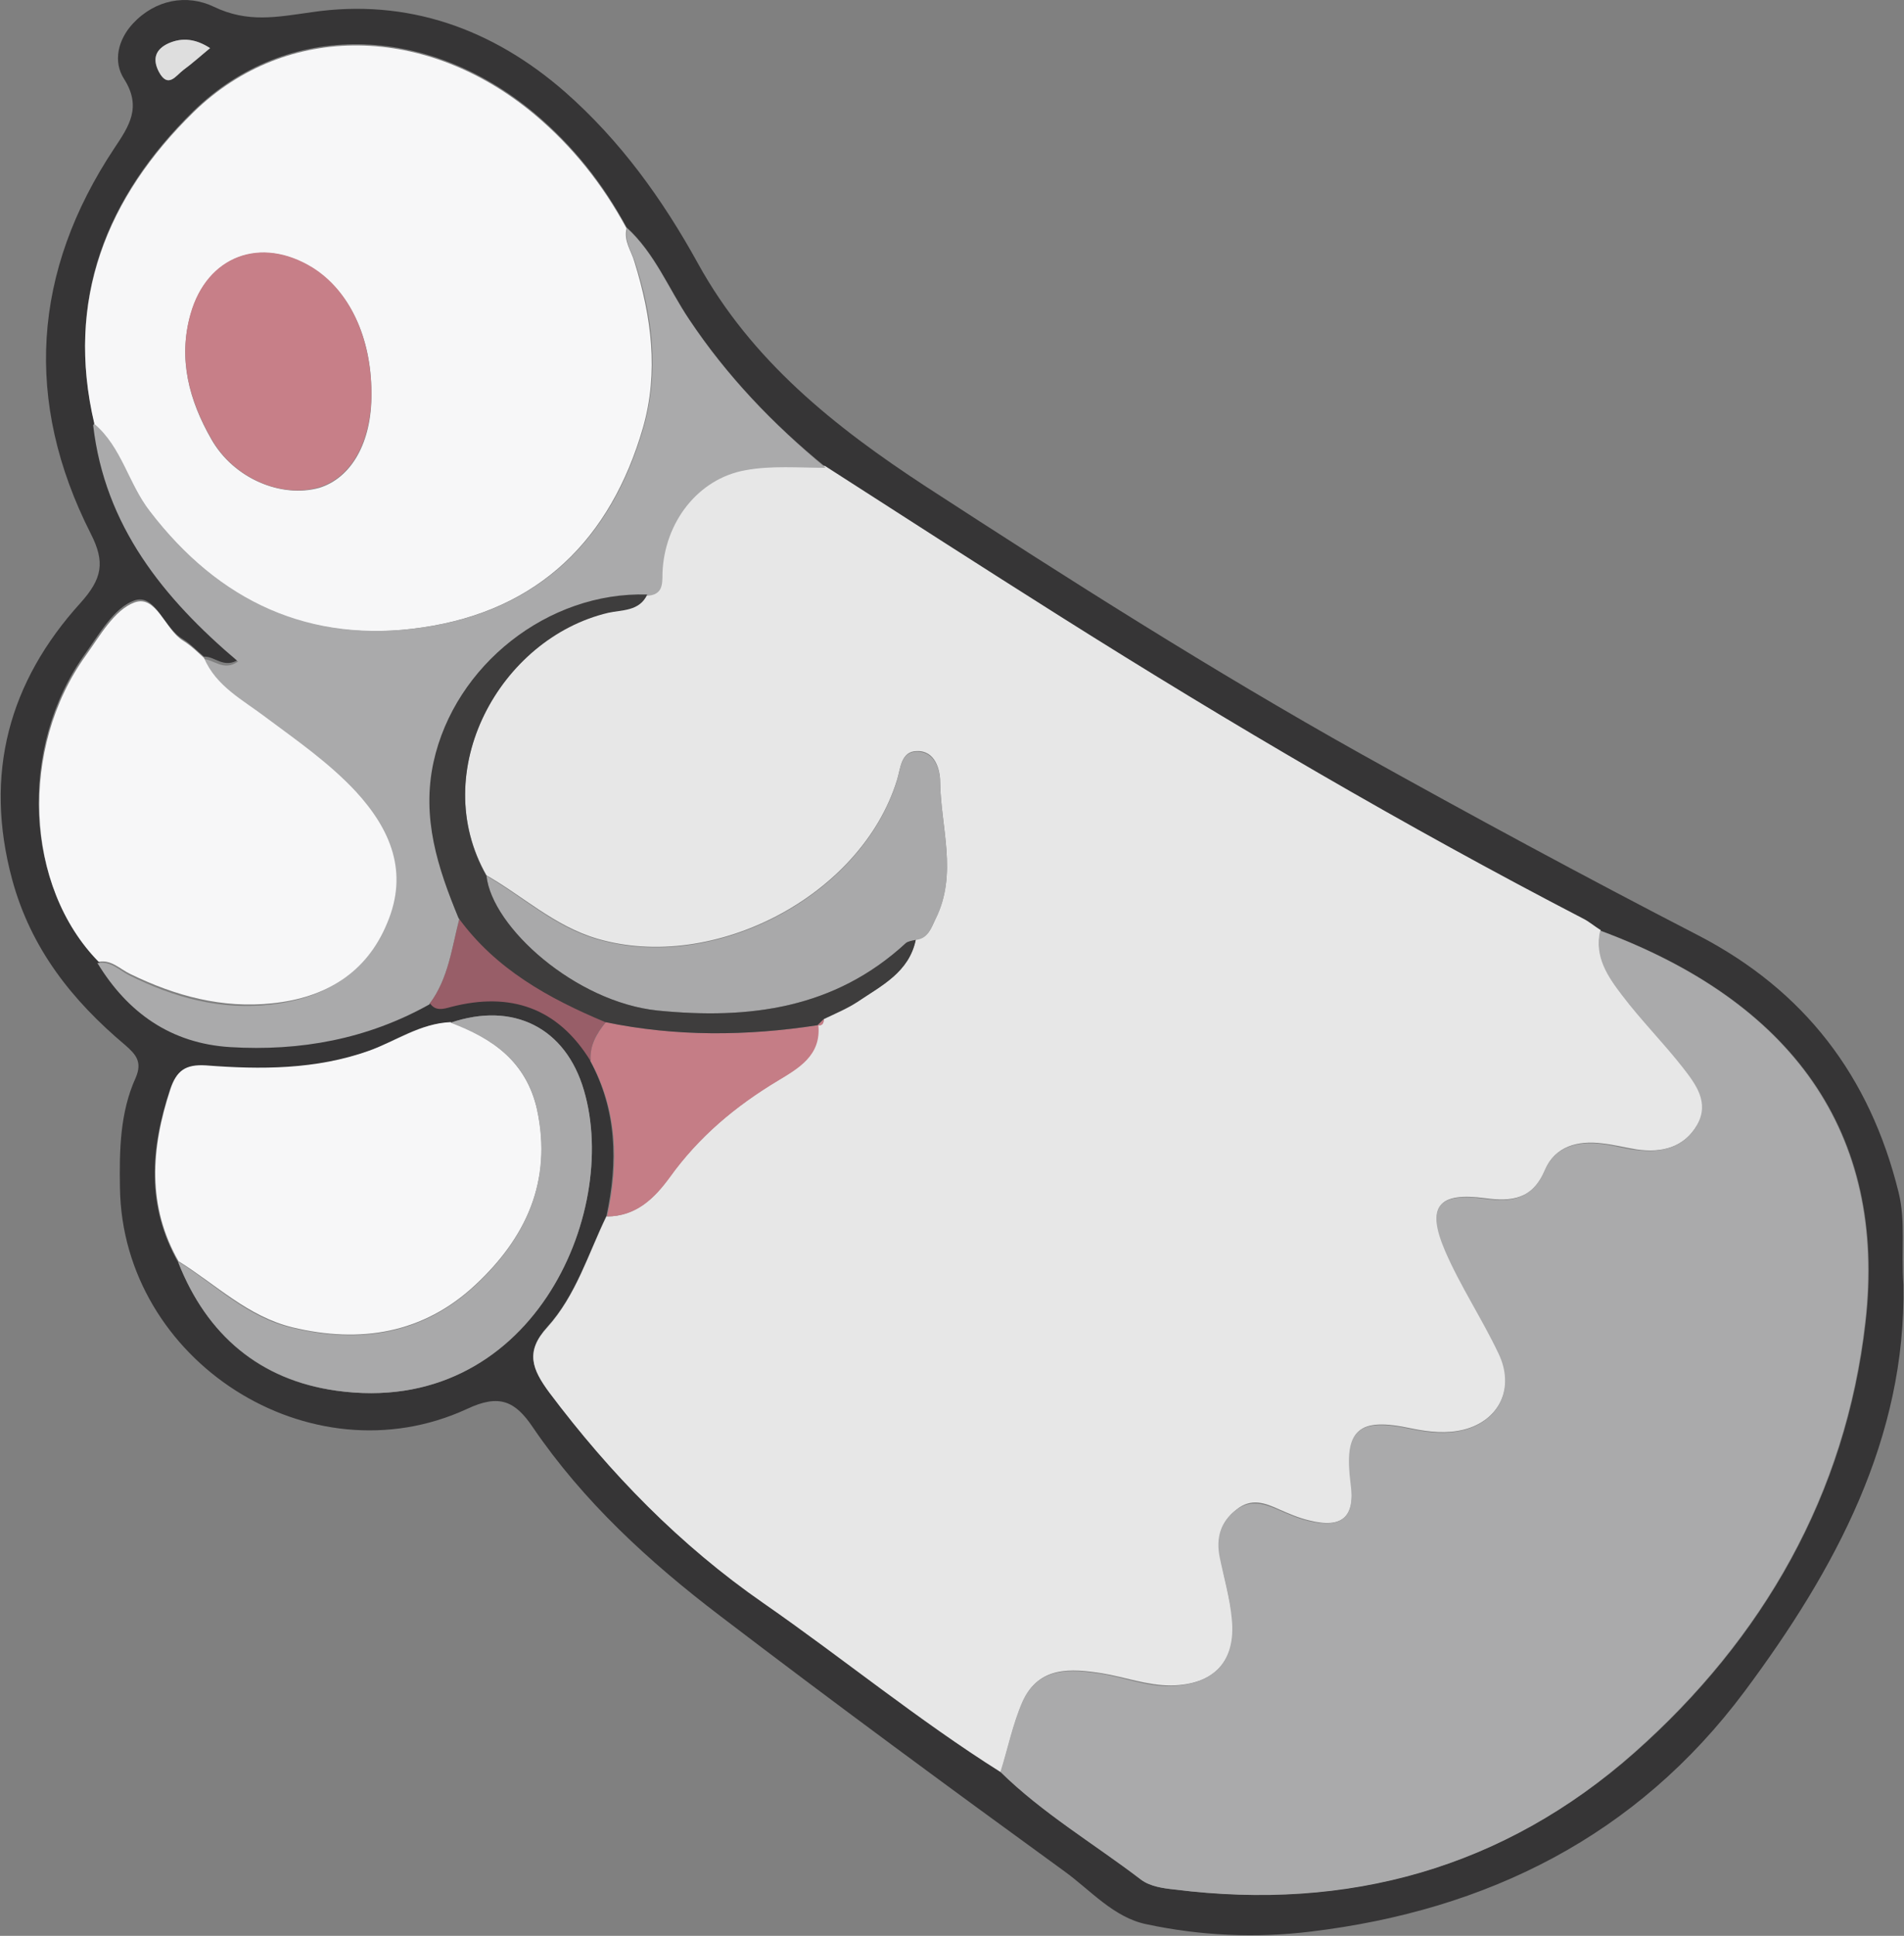 <?xml version="1.0" encoding="UTF-8"?><svg id="a" xmlns="http://www.w3.org/2000/svg" viewBox="0 0 31.27 31.78"><rect x="0" y="0" width="31.27" height="31.78" fill="#808080" stroke="none"/><defs><style>.b{fill:#f7f7f8;}.c{fill:#a9a9aa;}.d{fill:#985e68;}.e{fill:#3e3d3d;}.f{fill:#aaaaab;}.g{fill:#dedede;}.h{fill:#e7e7e7;}.i{fill:#363536;}.j{fill:#c57d86;}.k{fill:#c77f88;}</style></defs><path class="i" d="M31.26,21.08c.05,2.53-1.12,4.69-2.61,6.69-1.77,2.37-4.22,3.59-7.12,3.94-.9,.11-1.81,.07-2.7-.12-.54-.11-.92-.56-1.35-.87-1.9-1.38-3.79-2.77-5.65-4.19-1.17-.89-2.25-1.88-3.08-3.1-.29-.43-.55-.55-1.08-.3-2.58,1.19-5.66-.79-5.7-3.63-.01-.62,0-1.24,.26-1.81,.11-.26,0-.38-.17-.53-.87-.73-1.55-1.58-1.86-2.72-.47-1.74-.05-3.25,1.12-4.54,.36-.4,.41-.67,.17-1.14C.39,6.59,.53,4.46,1.88,2.43c.24-.36,.45-.67,.16-1.13-.19-.29-.1-.65,.14-.91C2.55-.01,3.07-.1,3.51,.11c.56,.27,1.04,.17,1.61,.09,1.57-.23,2.97,.27,4.16,1.31,.91,.8,1.6,1.76,2.18,2.81,.88,1.6,2.25,2.69,3.75,3.67,2.34,1.52,4.7,3.02,7.13,4.38,1.83,1.02,3.68,2.02,5.54,2.98,1.76,.91,2.83,2.32,3.3,4.22,.12,.48,.04,.96,.08,1.52Zm-21.57-3.67c.44,.81,.46,1.67,.27,2.55-.3,.62-.5,1.3-.97,1.82-.37,.41-.25,.69,.03,1.07,1,1.34,2.14,2.51,3.52,3.46,1.31,.91,2.54,1.92,3.89,2.77,.7,.69,1.54,1.19,2.32,1.78,.14,.11,.36,.14,.55,.16,2.85,.35,5.41-.36,7.55-2.25,2.11-1.87,3.47-4.24,3.79-7.06,.36-3.13-1.22-5.27-4.35-6.43-.09-.06-.18-.14-.29-.19-2.93-1.53-5.78-3.19-8.57-4.95-1.3-.82-2.59-1.65-3.88-2.48-.86-.7-1.62-1.5-2.24-2.43-.33-.5-.56-1.08-1.02-1.5-.39-.72-.88-1.34-1.51-1.87-1.77-1.48-4.07-1.53-5.6-.04-1.43,1.4-2.11,3.09-1.63,5.12,.19,1.66,1.16,2.85,2.38,3.88-.25,.17-.4-.05-.58-.04-.12-.1-.22-.21-.35-.29-.31-.18-.45-.76-.8-.63-.33,.12-.57,.55-.8,.87-1.1,1.53-1,3.8,.21,5.03,.5,.82,1.2,1.32,2.18,1.38,1.15,.07,2.25-.13,3.27-.7,.1,.14,.22,.1,.35,.06,.97-.25,1.75,0,2.29,.89Zm-2.3-.62c-.5,.01-.9,.3-1.34,.47-.86,.31-1.77,.31-2.68,.24-.33-.02-.48,.09-.58,.39-.32,.97-.39,1.91,.14,2.84,.47,1.19,1.34,1.93,2.59,2.1,3.19,.45,4.67-2.89,4.07-4.93-.3-1.03-1.17-1.46-2.19-1.11ZM3.45,.79c-.24-.15-.45-.18-.68-.08-.22,.1-.27,.26-.16,.47,.15,.28,.28,.06,.4-.03,.15-.11,.29-.23,.44-.36Z"/><path class="h" d="M16.43,29.09c-1.35-.85-2.58-1.86-3.89-2.77-1.37-.95-2.52-2.13-3.52-3.46-.28-.38-.4-.67-.03-1.07,.47-.52,.67-1.2,.97-1.82,.48,0,.79-.3,1.03-.64,.48-.66,1.08-1.17,1.78-1.59,.33-.2,.71-.42,.66-.91h0c.08,.01,.1-.04,.1-.11,.18-.09,.38-.17,.55-.28,.4-.26,.85-.48,.96-1.02,.21-.02,.26-.2,.33-.35,.36-.73,.08-1.49,.07-2.24,0-.19-.08-.51-.38-.5-.27,0-.27,.3-.33,.48-.59,1.9-3.01,3.16-4.92,2.6-.71-.21-1.22-.7-1.82-1.04-.98-1.72,.22-3.9,2-4.32,.22-.05,.52-.02,.64-.3,.24-.02,.23-.18,.24-.37,.03-.83,.58-1.54,1.36-1.69,.43-.08,.88-.03,1.32-.04,1.29,.83,2.58,1.66,3.88,2.48,2.79,1.76,5.64,3.43,8.57,4.95,.1,.05,.19,.13,.29,.19-.11,.43,.13,.75,.36,1.06,.31,.41,.69,.78,1,1.19,.21,.27,.45,.57,.23,.94-.22,.38-.59,.47-1,.41-.19-.03-.38-.08-.57-.1-.4-.05-.77,.05-.93,.43-.2,.49-.56,.53-.99,.47-.77-.1-.96,.13-.65,.85,.25,.58,.6,1.12,.88,1.69,.27,.56,.01,1.11-.58,1.26-.28,.07-.57,.04-.86-.02-.88-.19-1.1,.02-.99,.89,.07,.56-.14,.76-.69,.62-.17-.04-.33-.11-.49-.18-.24-.11-.46-.19-.7,0-.26,.2-.33,.46-.27,.77,.06,.34,.16,.68,.2,1.02,.07,.7-.3,1.09-1.01,1.1-.39,0-.76-.14-1.13-.2-.51-.08-1.04-.12-1.3,.46-.16,.36-.24,.76-.36,1.15Z"/><path class="f" d="M16.43,29.09c.12-.38,.2-.78,.36-1.15,.26-.58,.79-.54,1.3-.46,.38,.06,.74,.21,1.13,.2,.71-.02,1.08-.4,1.01-1.1-.03-.34-.13-.68-.2-1.02-.06-.31,.01-.57,.27-.77,.24-.18,.47-.1,.7,0,.16,.07,.32,.14,.49,.18,.55,.13,.77-.06,.69-.62-.11-.87,.11-1.08,.99-.89,.29,.06,.58,.09,.86,.02,.6-.15,.85-.7,.58-1.26-.27-.57-.63-1.11-.88-1.69-.31-.73-.11-.95,.65-.85,.43,.06,.78,.02,.99-.47,.16-.38,.53-.48,.93-.43,.19,.02,.38,.08,.57,.1,.41,.05,.78-.03,1-.41,.21-.37-.02-.67-.23-.94-.32-.41-.69-.78-1-1.19-.23-.3-.46-.63-.36-1.06,3.13,1.16,4.71,3.3,4.35,6.43-.32,2.82-1.68,5.19-3.79,7.06-2.14,1.9-4.7,2.61-7.55,2.25-.19-.02-.4-.05-.55-.16-.77-.59-1.62-1.09-2.32-1.78Z"/><path class="b" d="M1.55,6.96c-.48-2.03,.2-3.72,1.63-5.12,1.53-1.49,3.83-1.44,5.6,.04,.63,.53,1.12,1.15,1.51,1.87-.05,.21,.08,.37,.13,.55,.28,.9,.4,1.81,.14,2.72-.53,1.83-1.71,3-3.62,3.28-1.86,.28-3.34-.41-4.49-1.91-.35-.45-.46-1.05-.91-1.43Zm4.55-.51c0-.91-.36-1.67-.97-2.05-.85-.53-1.73-.19-2,.76-.21,.74-.02,1.42,.34,2.05,.37,.65,1.15,.97,1.77,.8,.53-.16,.87-.75,.86-1.55Z"/><path class="f" d="M1.55,6.96c.45,.38,.56,.98,.91,1.43,1.14,1.49,2.63,2.18,4.49,1.91,1.91-.28,3.09-1.45,3.62-3.28,.26-.92,.15-1.83-.14-2.72-.06-.18-.18-.35-.13-.55,.46,.42,.68,1,1.02,1.5,.62,.93,1.38,1.72,2.24,2.43-.44,0-.89-.04-1.32,.04-.78,.14-1.33,.86-1.36,1.69,0,.19,0,.35-.24,.37-1.63-.06-3.16,1.15-3.51,2.75-.2,.92,.08,1.74,.41,2.56-.12,.48-.18,.98-.49,1.4-1.02,.57-2.12,.77-3.27,.7-.97-.06-1.68-.56-2.18-1.38,.22-.04,.36,.12,.52,.2,.74,.37,1.51,.58,2.34,.48,.86-.1,1.54-.5,1.88-1.32,.35-.83,.06-1.53-.52-2.16-.44-.47-.96-.83-1.47-1.21-.38-.29-.82-.51-1.02-.98,.18,0,.34,.21,.58,.04-1.23-1.04-2.19-2.23-2.38-3.88Z"/><path class="b" d="M3.35,10.8c.2,.47,.64,.69,1.02,.98,.51,.38,1.03,.74,1.47,1.21,.58,.63,.87,1.33,.52,2.16-.34,.83-1.02,1.23-1.88,1.32-.83,.09-1.6-.12-2.34-.48-.17-.08-.31-.24-.52-.2-1.21-1.23-1.31-3.5-.21-5.03,.23-.32,.47-.75,.8-.87,.36-.13,.5,.45,.8,.63,.13,.08,.24,.19,.35,.29Z"/><path class="b" d="M2.94,20.72c-.53-.92-.46-1.87-.14-2.84,.1-.3,.24-.41,.58-.39,.9,.07,1.81,.07,2.68-.24,.45-.16,.85-.45,1.34-.47,.69,.26,1.24,.65,1.42,1.43,.26,1.18-.19,2.12-1.02,2.89-.85,.79-1.88,.96-3,.69-.73-.18-1.25-.7-1.86-1.08Z"/><path class="c" d="M2.94,20.72c.61,.38,1.12,.91,1.86,1.08,1.12,.27,2.15,.1,3-.69,.83-.77,1.27-1.71,1.02-2.89-.17-.79-.73-1.17-1.42-1.43,1.03-.35,1.89,.08,2.19,1.11,.6,2.03-.88,5.38-4.07,4.93-1.25-.18-2.12-.91-2.59-2.1Z"/><path class="j" d="M13.44,16.83c.05,.5-.33,.71-.66,.91-.7,.42-1.3,.92-1.78,1.59-.25,.34-.55,.64-1.03,.64,.2-.88,.17-1.74-.27-2.55-.02-.25,.1-.45,.25-.64,1.16,.24,2.32,.23,3.49,.05Z"/><path class="d" d="M9.95,16.78c-.15,.18-.27,.38-.25,.64-.54-.88-1.32-1.14-2.29-.89-.14,.04-.26,.07-.35-.06,.31-.41,.36-.92,.49-1.4,.62,.83,1.48,1.32,2.41,1.71Z"/><path class="g" d="M3.45,.79c-.16,.13-.29,.25-.44,.36-.12,.09-.25,.31-.4,.03-.11-.21-.06-.37,.16-.47,.23-.1,.45-.07,.68,.08Z"/><path class="c" d="M7.99,14.38c.61,.35,1.12,.84,1.82,1.04,1.91,.56,4.33-.7,4.92-2.6,.06-.19,.06-.48,.33-.48,.3,0,.38,.31,.38,.5,.01,.75,.29,1.51-.07,2.24-.08,.15-.12,.33-.33,.35-.05,.02-.12,.02-.16,.05-1.17,1.08-2.58,1.26-4.08,1.11-1.35-.14-2.72-1.37-2.81-2.21Z"/><path class="e" d="M7.99,14.38c.09,.84,1.46,2.07,2.81,2.21,1.51,.15,2.91-.03,4.08-1.11,.04-.03,.11-.04,.16-.05-.11,.53-.56,.75-.96,1.02-.17,.11-.36,.19-.55,.28l-.1,.1h0c-1.17,.18-2.33,.19-3.49-.05-.93-.39-1.8-.87-2.41-1.71-.34-.82-.61-1.64-.41-2.56,.35-1.59,1.88-2.8,3.51-2.75-.13,.28-.42,.25-.64,.3-1.78,.42-2.98,2.6-2,4.32Z"/><path class="j" d="M13.43,16.83l.1-.1c0,.06-.02,.12-.1,.1Z"/><path class="k" d="M6.1,6.45c0,.8-.33,1.39-.86,1.55-.61,.18-1.4-.14-1.77-.8-.36-.63-.55-1.31-.34-2.05,.27-.95,1.15-1.28,2-.76,.61,.38,.96,1.14,.97,2.05Z"/></svg>